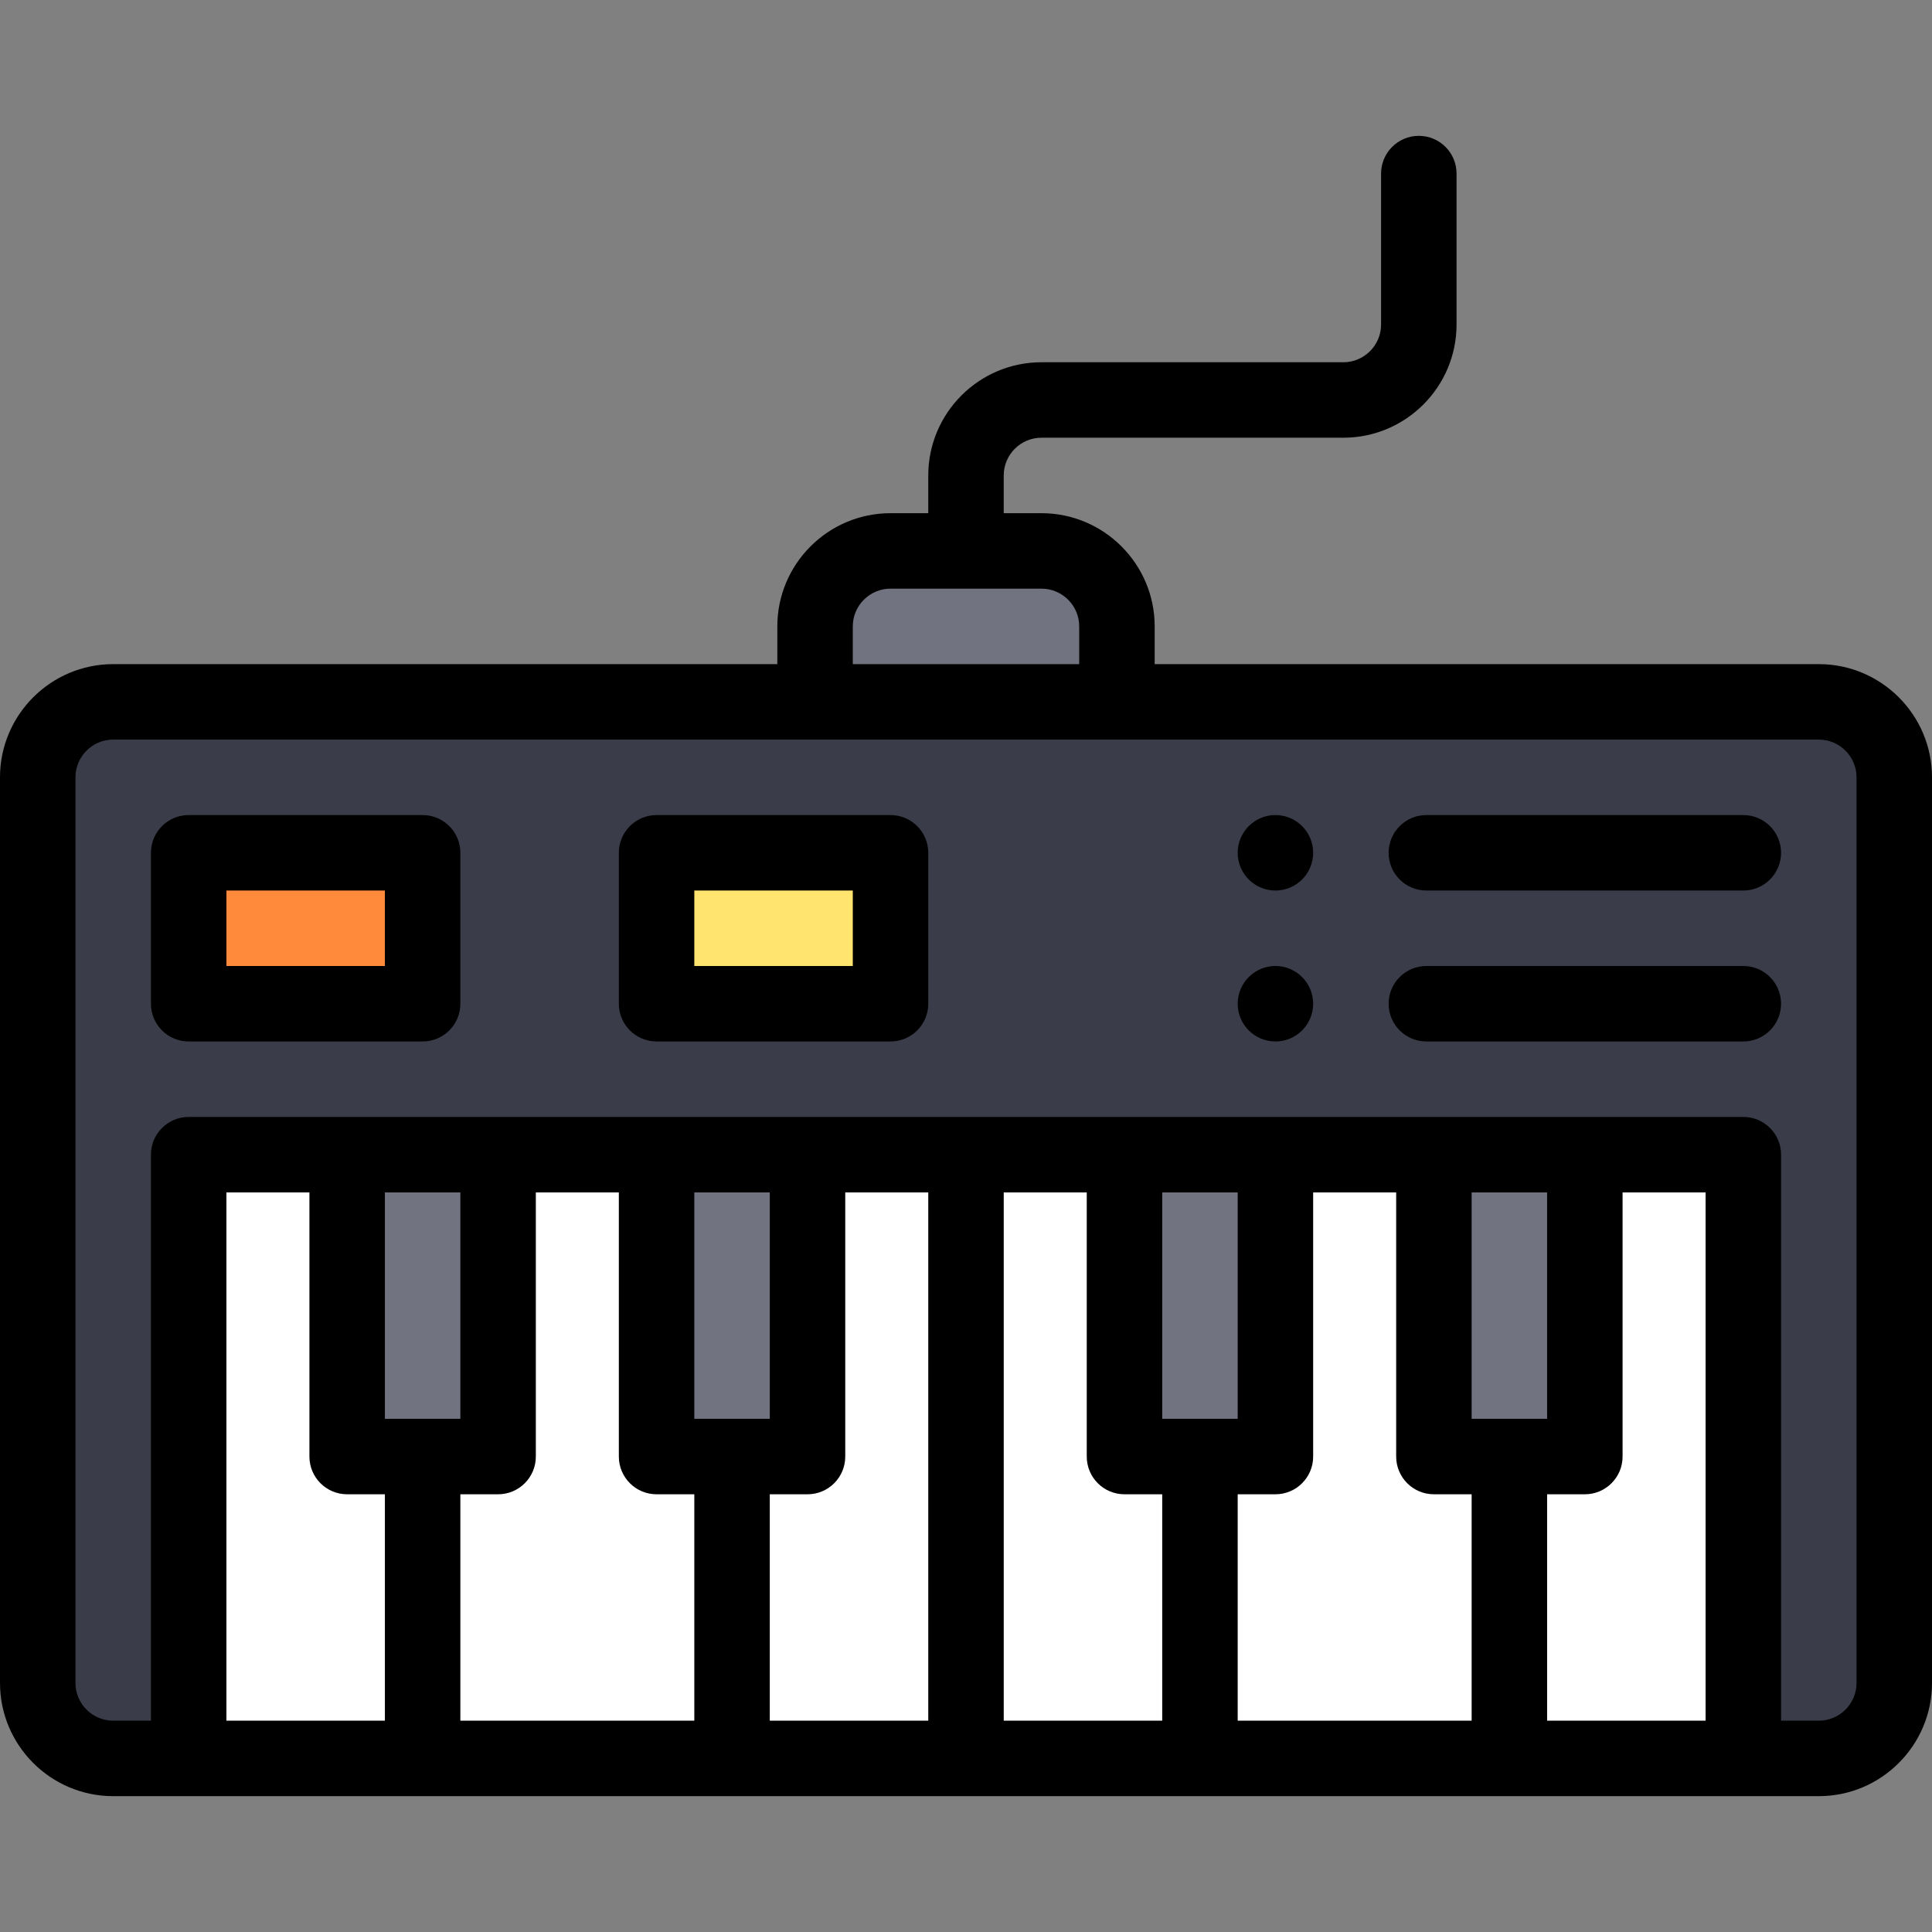 <svg height="512pt" viewBox="0 -36 512 512" width="512pt" xmlns="http://www.w3.org/2000/svg"><rect x="0" y="-36" width="512" height="512" fill="#808080" stroke="none"/><path d="m482 150c-54.395 0-413.793 0-452 0-11.051 0-20 8.949-20 20v240c0 11.051 8.949 20 20 20h452c11.051 0 20-8.949 20-20v-240c0-11.051-8.949-20-20-20zm0 0" fill="#3a3d49"/><path d="m50 270h412v160h-412zm0 0" fill="#fff"/><path d="m50 190h62v40h-62zm0 0" fill="#ff8a3c"/><path d="m174 190h62v40h-62zm0 0" fill="#ffe470"/><g fill="#717380"><path d="m296 130v20h-80v-20c0-11.051 8.949-20 20-20h40c11.051 0 20 8.949 20 20zm0 0"/><path d="m132 270v80c-13.988 0-26.012 0-40 0v-80zm0 0"/><path d="m214 270v80c-13.988 0-26.012 0-40 0v-80zm0 0"/><path d="m338 270v80c-13.988 0-26.012 0-40 0v-80zm0 0"/><path d="m420 270v80c-13.988 0-26.012 0-40 0v-80zm0 0"/></g><path d="m338 180c-5.52 0-10 4.48-10 10s4.48 10 10 10 10-4.48 10-10-4.48-10-10-10zm0 0"/><path d="m338 220c-5.52 0-10 4.48-10 10s4.48 10 10 10 10-4.48 10-10-4.48-10-10-10zm0 0"/><path d="m482 140h-176v-10c0-16.543-13.457-30-30-30h-10v-10c0-5.516 4.484-10 10-10h80c16.543 0 30-13.457 30-30v-40c0-5.523-4.477-10-10-10s-10 4.477-10 10v40c0 5.516-4.484 10-10 10h-80c-16.543 0-30 13.457-30 30v10h-10c-16.543 0-30 13.457-30 30v10h-176c-16.543 0-30 13.457-30 30v240c0 16.543 13.457 30 30 30h452c16.543 0 30-13.457 30-30v-240c0-16.543-13.457-30-30-30zm-256-10c0-5.516 4.484-10 10-10h40c5.516 0 10 4.484 10 10v10h-60zm-104 150v60h-20v-60zm42 0v70c0 5.523 4.477 10 10 10h10v60h-62v-60h10c5.523 0 10-4.477 10-10v-70zm40 0v60h-20v-60zm42 0v140h-42v-60h10c5.523 0 10-4.477 10-10v-70zm42 0v70c0 5.523 4.477 10 10 10h10v60h-42v-140zm40 0v60h-20v-60zm42 0v70c0 5.523 4.477 10 10 10h10v60h-62v-60h10c5.523 0 10-4.477 10-10v-70zm40 0v60h-20v-60zm42 0v140h-42v-60h10c5.523 0 10-4.477 10-10v-70zm-360 80h10v60h-42v-140h22v70c0 5.523 4.477 10 10 10zm400 50c0 5.516-4.484 10-10 10h-10v-150c0-5.523-4.477-10-10-10h-412c-5.523 0-10 4.477-10 10v150h-10c-5.516 0-10-4.484-10-10v-240c0-5.516 4.484-10 10-10h452c5.516 0 10 4.484 10 10zm0 0"/><path d="m112 180h-62c-5.523 0-10 4.477-10 10v40c0 5.523 4.477 10 10 10h62c5.523 0 10-4.477 10-10v-40c0-5.523-4.477-10-10-10zm-10 40h-42v-20h42zm0 0"/><path d="m236 180h-62c-5.523 0-10 4.477-10 10v40c0 5.523 4.477 10 10 10h62c5.523 0 10-4.477 10-10v-40c0-5.523-4.477-10-10-10zm-10 40h-42v-20h42zm0 0"/><path d="m462 180h-84c-5.523 0-10 4.477-10 10s4.477 10 10 10h84c5.523 0 10-4.477 10-10s-4.477-10-10-10zm0 0"/><path d="m462 220h-84c-5.523 0-10 4.477-10 10s4.477 10 10 10h84c5.523 0 10-4.477 10-10s-4.477-10-10-10zm0 0"/></svg>